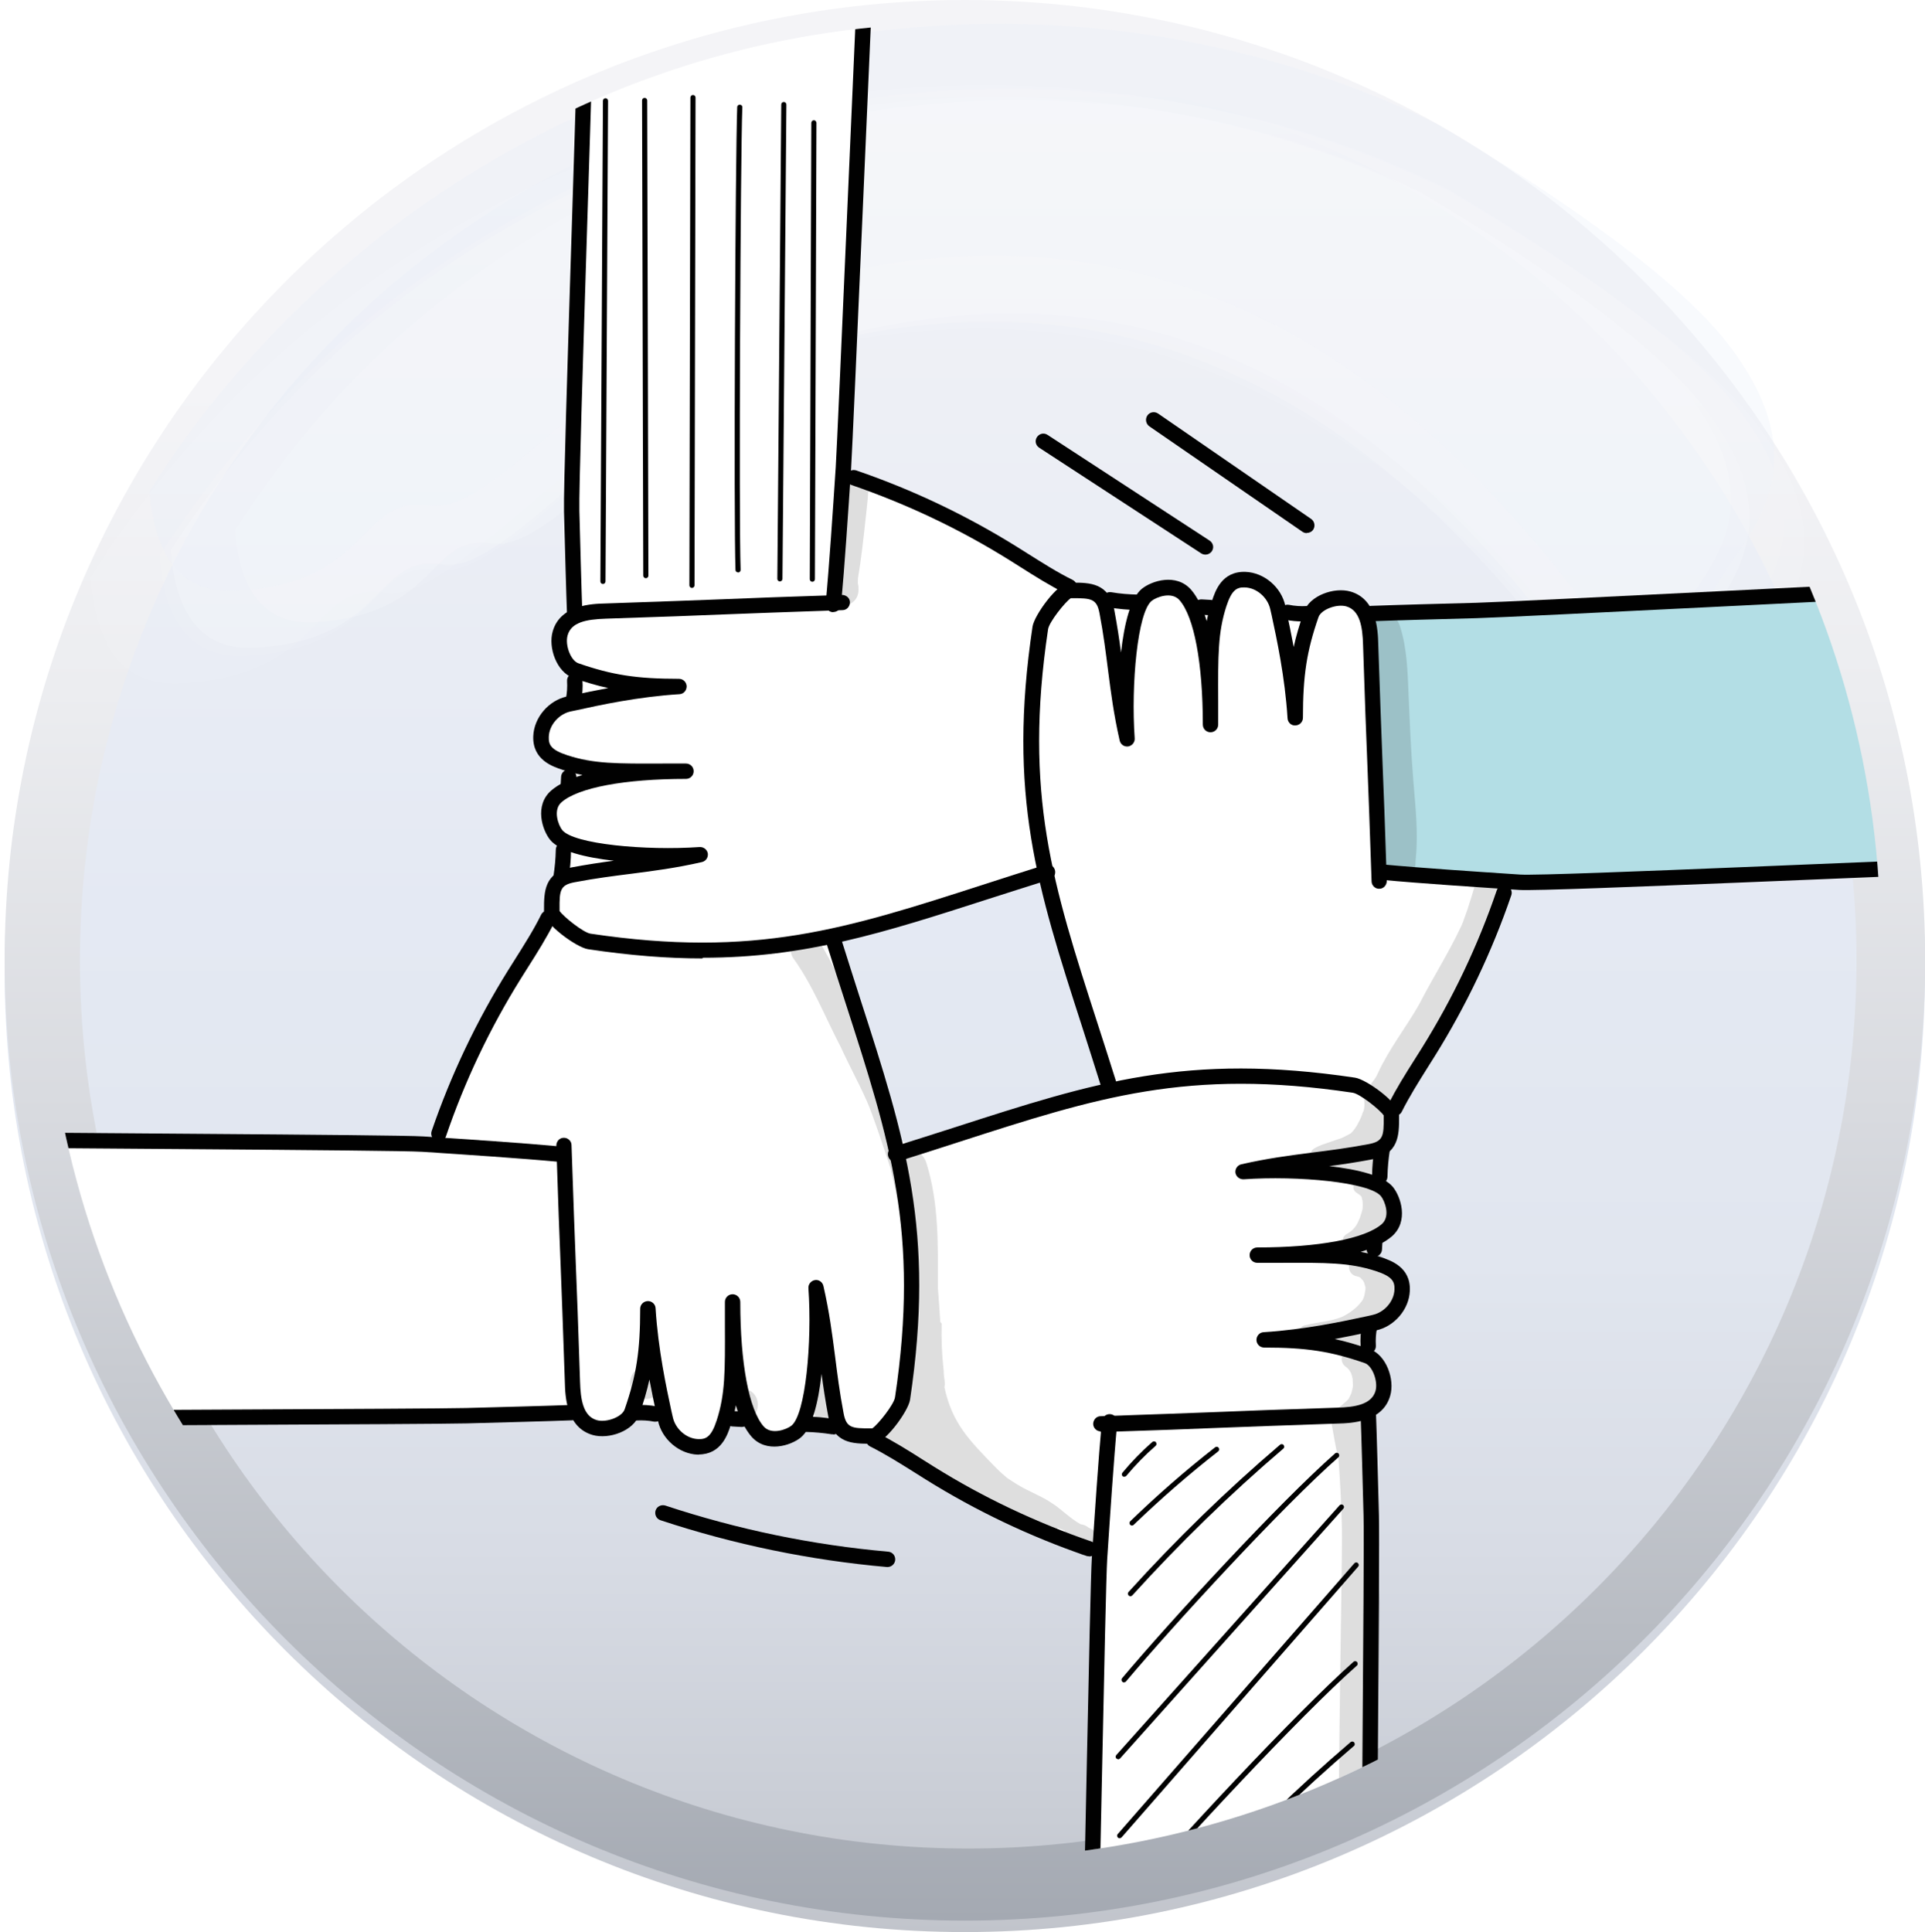 <?xml version="1.0" encoding="UTF-8"?>
<svg xmlns="http://www.w3.org/2000/svg" xmlns:xlink="http://www.w3.org/1999/xlink" viewBox="0 0 112.7 113.11">
  <defs>
    <style>
      .cls-1 {
        fill: none;
      }

      .cls-2 {
        fill: url(#radial-gradient-3);
      }

      .cls-2, .cls-3, .cls-4, .cls-5, .cls-6, .cls-7, .cls-8 {
        mix-blend-mode: multiply;
      }

      .cls-9 {
        mask: url(#mask-13);
      }

      .cls-10 {
        mask: url(#mask-12);
      }

      .cls-11 {
        mask: url(#mask-11);
      }

      .cls-12 {
        mask: url(#mask-10);
      }

      .cls-13 {
        fill: url(#linear-gradient);
      }

      .cls-14 {
        filter: url(#luminosity-noclip-9);
      }

      .cls-15 {
        filter: url(#luminosity-noclip-7);
      }

      .cls-16 {
        filter: url(#luminosity-noclip-3);
      }

      .cls-17 {
        filter: url(#luminosity-noclip-5);
      }

      .cls-18 {
        clip-path: url(#clippath);
      }

      .cls-19 {
        mask: url(#mask);
      }

      .cls-20 {
        filter: url(#luminosity-noclip);
      }

      .cls-21 {
        fill: #010101;
      }

      .cls-22 {
        fill: #687a97;
      }

      .cls-23 {
        fill: #e7edf9;
      }

      .cls-24, .cls-25 {
        fill: #fff;
      }

      .cls-26 {
        fill: #b3dee5;
      }

      .cls-27 {
        filter: url(#luminosity-noclip-13);
      }

      .cls-28 {
        filter: url(#luminosity-noclip-11);
      }

      .cls-3 {
        fill: url(#linear-gradient-7);
      }

      .cls-4 {
        fill: url(#linear-gradient-5);
      }

      .cls-5 {
        fill: url(#linear-gradient-9);
      }

      .cls-6 {
        fill: url(#linear-gradient-2);
      }

      .cls-29 {
        fill: url(#radial-gradient-4);
      }

      .cls-30 {
        fill: url(#radial-gradient-2);
      }

      .cls-31 {
        fill: url(#linear-gradient-4);
        mix-blend-mode: color-burn;
      }

      .cls-25 {
        opacity: .2;
      }

      .cls-32 {
        fill: url(#linear-gradient-8);
      }

      .cls-33 {
        fill: url(#linear-gradient-3);
      }

      .cls-34 {
        fill: url(#linear-gradient-6);
      }

      .cls-35 {
        opacity: .13;
      }

      .cls-7 {
        fill: url(#radial-gradient);
      }

      .cls-36 {
        opacity: .26;
      }

      .cls-37 {
        opacity: .9;
      }

      .cls-38 {
        opacity: .76;
      }

      .cls-39 {
        opacity: .72;
      }

      .cls-40 {
        fill: url(#linear-gradient-11);
      }

      .cls-41 {
        isolation: isolate;
      }

      .cls-8 {
        fill: url(#linear-gradient-10);
      }

      .cls-42 {
        mask: url(#mask-3);
      }

      .cls-43 {
        mask: url(#mask-2);
      }

      .cls-44 {
        mask: url(#mask-5);
      }

      .cls-45 {
        mask: url(#mask-4);
      }

      .cls-46 {
        mask: url(#mask-1);
      }

      .cls-47 {
        mask: url(#mask-7);
      }

      .cls-48 {
        mask: url(#mask-6);
      }

      .cls-49 {
        mask: url(#mask-8);
      }

      .cls-50 {
        mask: url(#mask-9);
      }

      .cls-51 {
        mix-blend-mode: soft-light;
        opacity: .3;
      }
    </style>
    <linearGradient id="linear-gradient" x1="56.49" y1="113.11" x2="56.49" y2=".67" gradientUnits="userSpaceOnUse">
      <stop offset="0" stop-color="#c1c4cb"/>
      <stop offset=".06" stop-color="#c9cdd5"/>
      <stop offset=".2" stop-color="#d8dce5"/>
      <stop offset=".35" stop-color="#e1e6ef"/>
      <stop offset=".53" stop-color="#e4e9f3"/>
      <stop offset="1" stop-color="#f4f4f7"/>
    </linearGradient>
    <filter id="luminosity-noclip" x="1.51" y="2.18" width="109.76" height="109.76" color-interpolation-filters="sRGB" filterUnits="userSpaceOnUse">
      <feFlood flood-color="#fff" result="bg"/>
      <feBlend in="SourceGraphic" in2="bg"/>
    </filter>
    <filter id="luminosity-noclip-2" x="1.51" y="-7511.54" width="109.76" height="32766" color-interpolation-filters="sRGB" filterUnits="userSpaceOnUse">
      <feFlood flood-color="#fff" result="bg"/>
      <feBlend in="SourceGraphic" in2="bg"/>
    </filter>
    <mask id="mask-1" x="1.51" y="-7511.54" width="109.76" height="32766" maskUnits="userSpaceOnUse"/>
    <radialGradient id="radial-gradient" cx="56.39" cy="57.05" fx="56.39" fy="57.05" r="54.88" gradientUnits="userSpaceOnUse">
      <stop offset=".97" stop-color="#000"/>
      <stop offset=".99" stop-color="#b3b3b3"/>
      <stop offset="1" stop-color="#000"/>
    </radialGradient>
    <mask id="mask" x="1.51" y="2.18" width="109.76" height="109.76" maskUnits="userSpaceOnUse">
      <g class="cls-20">
        <g class="cls-46">
          <path class="cls-7" d="m56.39,2.18C26.08,2.18,1.51,26.74,1.51,57.05s24.57,54.88,54.88,54.88,54.88-24.57,54.88-54.88S86.69,2.18,56.39,2.18Zm.2,108.18c-29.44,0-53.31-23.87-53.31-53.3S27.15,3.75,56.59,3.75s53.31,23.86,53.31,53.3-23.87,53.3-53.31,53.3Z"/>
        </g>
      </g>
    </mask>
    <radialGradient id="radial-gradient-2" cx="56.39" cy="57.05" fx="56.39" fy="57.05" r="54.88" gradientUnits="userSpaceOnUse">
      <stop offset=".97" stop-color="#969a9f"/>
      <stop offset=".99" stop-color="#878b90"/>
      <stop offset="1" stop-color="#969a9f"/>
    </radialGradient>
    <filter id="luminosity-noclip-3" x=".27" y=".27" width="112.44" height="112.44" color-interpolation-filters="sRGB" filterUnits="userSpaceOnUse">
      <feFlood flood-color="#fff" result="bg"/>
      <feBlend in="SourceGraphic" in2="bg"/>
    </filter>
    <filter id="luminosity-noclip-4" x=".27" y="-7511.54" width="112.44" height="32766" color-interpolation-filters="sRGB" filterUnits="userSpaceOnUse">
      <feFlood flood-color="#fff" result="bg"/>
      <feBlend in="SourceGraphic" in2="bg"/>
    </filter>
    <mask id="mask-3" x=".27" y="-7511.54" width="112.44" height="32766" maskUnits="userSpaceOnUse"/>
    <radialGradient id="radial-gradient-3" cx="56.49" cy="56.49" fx="56.49" fy="56.49" r="56.22" gradientUnits="userSpaceOnUse">
      <stop offset=".91" stop-color="#000"/>
      <stop offset="1" stop-color="#b3b3b3"/>
    </radialGradient>
    <mask id="mask-2" x=".27" y=".27" width="112.44" height="112.44" maskUnits="userSpaceOnUse">
      <g class="cls-16">
        <g class="cls-42">
          <path class="cls-2" d="m56.49.27C25.44.27.27,25.44.27,56.49s25.17,56.22,56.22,56.22,56.22-25.17,56.22-56.22S87.54.27,56.49.27ZM4.68,56.49C4.68,27.77,27.97,4.49,56.69,4.49s52,23.28,52,52-23.29,52-52,52S4.68,85.21,4.68,56.49Z"/>
        </g>
      </g>
    </mask>
    <radialGradient id="radial-gradient-4" cx="56.49" cy="56.49" fx="56.49" fy="56.49" r="56.22" gradientUnits="userSpaceOnUse">
      <stop offset=".91" stop-color="#a8abb0"/>
      <stop offset="1" stop-color="#a8abb0"/>
    </radialGradient>
    <filter id="luminosity-noclip-5" x="0" y=".67" width="112.44" height="112.44" color-interpolation-filters="sRGB" filterUnits="userSpaceOnUse">
      <feFlood flood-color="#fff" result="bg"/>
      <feBlend in="SourceGraphic" in2="bg"/>
    </filter>
    <filter id="luminosity-noclip-6" x="0" y="-7511.54" width="112.44" height="32766" color-interpolation-filters="sRGB" filterUnits="userSpaceOnUse">
      <feFlood flood-color="#fff" result="bg"/>
      <feBlend in="SourceGraphic" in2="bg"/>
    </filter>
    <mask id="mask-5" x="0" y="-7511.54" width="112.44" height="32766" maskUnits="userSpaceOnUse"/>
    <linearGradient id="linear-gradient-2" x1="56.22" y1="113.11" x2="56.22" y2=".67" gradientUnits="userSpaceOnUse">
      <stop offset="0" stop-color="#000"/>
      <stop offset=".03" stop-color="#000"/>
      <stop offset=".28" stop-color="#000"/>
      <stop offset=".28" stop-color="#000"/>
      <stop offset=".35" stop-color="#3b3b3b"/>
      <stop offset=".43" stop-color="#6f6f6f"/>
      <stop offset=".51" stop-color="#9b9b9b"/>
      <stop offset=".59" stop-color="#bfbfbf"/>
      <stop offset=".67" stop-color="#dbdbdb"/>
      <stop offset=".75" stop-color="#efefef"/>
      <stop offset=".83" stop-color="#fbfbfb"/>
      <stop offset=".91" stop-color="#fff"/>
    </linearGradient>
    <mask id="mask-4" x="0" y=".67" width="112.44" height="112.44" maskUnits="userSpaceOnUse">
      <g class="cls-17">
        <g class="cls-44">
          <path class="cls-6" d="m112.44,56.89c0,31.05-25.17,56.22-56.22,56.22S0,87.94,0,56.89,25.17.67,56.22.67s56.22,25.17,56.22,56.22Z"/>
        </g>
      </g>
    </mask>
    <linearGradient id="linear-gradient-3" x1="56.22" y1="113.11" x2="56.22" y2=".67" gradientUnits="userSpaceOnUse">
      <stop offset="0" stop-color="#c1c4cb"/>
      <stop offset=".03" stop-color="#c9cdd5"/>
      <stop offset=".1" stop-color="#d8dce5"/>
      <stop offset=".18" stop-color="#e1e6ef"/>
      <stop offset=".28" stop-color="#e4e9f3"/>
      <stop offset=".28" stop-color="#e4e9f3"/>
      <stop offset=".6" stop-color="#f0f1f6"/>
      <stop offset=".91" stop-color="#f4f4f7"/>
    </linearGradient>
    <linearGradient id="linear-gradient-4" x1="56.49" y1="112.44" x2="56.49" y2="0" gradientUnits="userSpaceOnUse">
      <stop offset="0" stop-color="#a4a9b2"/>
      <stop offset=".15" stop-color="#b8bcc3"/>
      <stop offset=".42" stop-color="#d8dadf"/>
      <stop offset=".64" stop-color="#ecedf0"/>
      <stop offset=".8" stop-color="#f4f4f7"/>
    </linearGradient>
    <filter id="luminosity-noclip-7" x="8.99" y="5.49" width="92.14" height="37.69" color-interpolation-filters="sRGB" filterUnits="userSpaceOnUse">
      <feFlood flood-color="#fff" result="bg"/>
      <feBlend in="SourceGraphic" in2="bg"/>
    </filter>
    <filter id="luminosity-noclip-8" x="8.99" y="-7511.54" width="92.14" height="32766" color-interpolation-filters="sRGB" filterUnits="userSpaceOnUse">
      <feFlood flood-color="#fff" result="bg"/>
      <feBlend in="SourceGraphic" in2="bg"/>
    </filter>
    <mask id="mask-7" x="8.99" y="-7511.54" width="92.14" height="32766" maskUnits="userSpaceOnUse"/>
    <linearGradient id="linear-gradient-5" x1="55.05" y1="43.17" x2="55.05" y2="5.49" gradientUnits="userSpaceOnUse">
      <stop offset=".31" stop-color="#000"/>
      <stop offset=".43" stop-color="#454545"/>
      <stop offset=".55" stop-color="#868686"/>
      <stop offset=".67" stop-color="#bababa"/>
      <stop offset=".76" stop-color="#dfdfdf"/>
      <stop offset=".84" stop-color="#f6f6f6"/>
      <stop offset=".89" stop-color="#fff"/>
    </linearGradient>
    <mask id="mask-6" x="8.99" y="5.49" width="92.14" height="37.69" maskUnits="userSpaceOnUse">
      <g class="cls-15">
        <g class="cls-47">
          <path class="cls-4" d="m97.51,38.97c1.05,3.13.42,7.1-5.71,1.04-17.11-24.02-34.43-22.77-45.2-20.26-10.77,2.5-17.74,13.36-21.75,12.74-4.01-.63-3.17,4.39-10.99,4.81-3.46.18-4.64-2.52-4.88-5.61C19.1,15.94,36.89,5.49,57.16,5.49c8.92,0,17.35,2.02,24.86,5.62,6.72,3.93,13.56,8.54,16.54,12.41,6.76,8.77-2.11,12.32-1.05,15.46Z"/>
        </g>
      </g>
    </mask>
    <linearGradient id="linear-gradient-6" x1="55.05" y1="43.17" x2="55.05" y2="5.49" gradientUnits="userSpaceOnUse">
      <stop offset=".31" stop-color="#fff"/>
      <stop offset=".89" stop-color="#fff"/>
    </linearGradient>
    <filter id="luminosity-noclip-9" x="4.17" y="4.77" width="100.06" height="40.93" color-interpolation-filters="sRGB" filterUnits="userSpaceOnUse">
      <feFlood flood-color="#fff" result="bg"/>
      <feBlend in="SourceGraphic" in2="bg"/>
    </filter>
    <filter id="luminosity-noclip-10" x="4.17" y="-7511.54" width="100.06" height="32766" color-interpolation-filters="sRGB" filterUnits="userSpaceOnUse">
      <feFlood flood-color="#fff" result="bg"/>
      <feBlend in="SourceGraphic" in2="bg"/>
    </filter>
    <mask id="mask-9" x="4.17" y="-7511.54" width="100.06" height="32766" maskUnits="userSpaceOnUse"/>
    <linearGradient id="linear-gradient-7" x1="54.2" y1="45.7" x2="54.2" y2="4.77" xlink:href="#linear-gradient-5"/>
    <mask id="mask-8" x="4.17" y="4.77" width="100.06" height="40.93" maskUnits="userSpaceOnUse">
      <g class="cls-14">
        <g class="cls-50">
          <path class="cls-3" d="m100.3,41.14c1.14,3.4.46,7.71-6.2,1.14-18.58-26.09-37.38-24.72-49.08-22-11.7,2.72-19.27,14.52-23.63,13.83-4.36-.68-3.44,4.76-11.93,5.22-3.75.2-5.04-2.74-5.29-6.09C15.15,16.12,34.47,4.77,56.48,4.77c9.68,0,18.84,2.2,27,6.11,7.3,4.27,14.72,9.27,17.96,13.47,7.34,9.53-2.29,13.38-1.14,16.78Z"/>
        </g>
      </g>
    </mask>
    <linearGradient id="linear-gradient-8" x1="54.2" y1="45.7" x2="54.2" y2="4.77" xlink:href="#linear-gradient-6"/>
    <filter id="luminosity-noclip-11" x="0" y=".13" width="112.44" height="112.44" color-interpolation-filters="sRGB" filterUnits="userSpaceOnUse">
      <feFlood flood-color="#fff" result="bg"/>
      <feBlend in="SourceGraphic" in2="bg"/>
    </filter>
    <filter id="luminosity-noclip-12" x="0" y="-7511.54" width="112.44" height="32766" color-interpolation-filters="sRGB" filterUnits="userSpaceOnUse">
      <feFlood flood-color="#fff" result="bg"/>
      <feBlend in="SourceGraphic" in2="bg"/>
    </filter>
    <mask id="mask-11" x="0" y="-7511.54" width="112.44" height="32766" maskUnits="userSpaceOnUse"/>
    <linearGradient id="linear-gradient-9" y1="112.57" y2=".13" xlink:href="#linear-gradient-2"/>
    <mask id="mask-10" x="0" y=".13" width="112.44" height="112.44" maskUnits="userSpaceOnUse">
      <g class="cls-28">
        <g class="cls-11">
          <path class="cls-5" d="m112.44,56.35c0,31.05-25.17,56.22-56.22,56.22S0,87.4,0,56.35,25.17.13,56.22.13s56.22,25.17,56.22,56.22Z"/>
        </g>
      </g>
    </mask>
    <filter id="luminosity-noclip-13" x="0" y=".13" width="112.44" height="112.44" color-interpolation-filters="sRGB" filterUnits="userSpaceOnUse">
      <feFlood flood-color="#fff" result="bg"/>
      <feBlend in="SourceGraphic" in2="bg"/>
    </filter>
    <filter id="luminosity-noclip-14" x="0" y="-7511.54" width="112.44" height="32766" color-interpolation-filters="sRGB" filterUnits="userSpaceOnUse">
      <feFlood flood-color="#fff" result="bg"/>
      <feBlend in="SourceGraphic" in2="bg"/>
    </filter>
    <mask id="mask-13" x="0" y="-7511.54" width="112.44" height="32766" maskUnits="userSpaceOnUse"/>
    <linearGradient id="linear-gradient-10" x1="56.22" y1="112.57" x2="56.22" y2=".13" gradientUnits="userSpaceOnUse">
      <stop offset=".21" stop-color="#000"/>
      <stop offset=".33" stop-color="#1d1d1d"/>
      <stop offset=".57" stop-color="#6a6a6a"/>
      <stop offset=".92" stop-color="#e3e3e3"/>
      <stop offset="1" stop-color="#fff"/>
    </linearGradient>
    <mask id="mask-12" x="0" y=".13" width="112.44" height="112.44" maskUnits="userSpaceOnUse">
      <g class="cls-27">
        <g class="cls-9">
          <path class="cls-8" d="m112.44,56.35c0,31.05-25.17,56.22-56.22,56.22S0,87.4,0,56.35,25.17.13,56.22.13s56.22,25.17,56.22,56.22Z"/>
        </g>
      </g>
    </mask>
    <linearGradient id="linear-gradient-11" x1="56.22" y1="112.57" x2="56.22" y2=".13" gradientUnits="userSpaceOnUse">
      <stop offset=".21" stop-color="#fff"/>
      <stop offset="1" stop-color="#fff"/>
    </linearGradient>
    <clipPath id="clippath">
      <circle class="cls-1" cx="56.36" cy="55.08" r="53.74"/>
    </clipPath>
  </defs>
  <g class="cls-41">
    <g id="Capa_2" data-name="Capa 2">
      <g id="Capa_1-2" data-name="Capa 1">
        <g>
          <g>
            <g>
              <path class="cls-22" d="m56.35.41C25.97.41,1.34,25.03,1.34,55.42s24.63,55.01,55.01,55.01,55.01-24.63,55.01-55.01S86.74.41,56.35.41ZM5.66,55.42C5.66,27.31,28.45,4.53,56.55,4.53s50.89,22.78,50.89,50.89-22.79,50.88-50.89,50.88S5.66,83.52,5.66,55.42Z"/>
              <path class="cls-13" d="m112.7,56.89c0,31.05-25.17,56.22-56.22,56.22S.27,87.94.27,56.89,25.43.67,56.48.67s56.22,25.17,56.22,56.22Z"/>
              <g class="cls-39">
                <g class="cls-19">
                  <path class="cls-30" d="m56.39,2.18C26.08,2.18,1.51,26.74,1.51,57.05s24.57,54.88,54.88,54.88,54.88-24.57,54.88-54.88S86.69,2.18,56.39,2.18Zm.2,108.18c-29.44,0-53.31-23.87-53.31-53.3S27.15,3.75,56.59,3.75s53.31,23.86,53.31,53.3-23.87,53.3-53.31,53.3Z"/>
                </g>
              </g>
              <g class="cls-43">
                <path class="cls-29" d="m56.49.27C25.44.27.27,25.44.27,56.49s25.17,56.22,56.22,56.22,56.22-25.17,56.22-56.22S87.54.27,56.49.27ZM4.68,56.49C4.68,27.77,27.97,4.49,56.69,4.49s52,23.28,52,52-23.29,52-52,52S4.68,85.21,4.68,56.49Z"/>
              </g>
              <g class="cls-37">
                <g class="cls-45">
                  <path class="cls-33" d="m112.44,56.89c0,31.05-25.17,56.22-56.22,56.22S0,87.94,0,56.89,25.17.67,56.22.67s56.22,25.17,56.22,56.22Z"/>
                </g>
              </g>
              <path class="cls-31" d="m56.49,0C25.44,0,.27,25.17.27,56.22s25.17,56.22,56.22,56.22,56.22-25.17,56.22-56.22S87.53,0,56.49,0ZM4.68,56.22C4.68,27.5,27.97,4.22,56.69,4.22s52,23.28,52,52-23.28,52-52,52S4.68,84.94,4.68,56.22Z"/>
            </g>
            <g class="cls-38">
              <path class="cls-25" d="m97.89,38.04c1.01,3.01.4,6.83-5.42,1-16.26-23.09-32.73-21.88-42.97-19.47-10.24,2.41-16.86,12.85-20.68,12.24-3.82-.6-3.01,4.22-10.44,4.62-3.29.18-4.41-2.42-4.63-5.39C23.37,15.9,40.28,5.85,59.55,5.85c8.47,0,16.49,1.94,23.63,5.41,6.4,3.79,12.89,8.21,15.73,11.93,6.43,8.43-2.01,11.85-1.01,14.86Z"/>
              <path class="cls-25" d="m98.77,39.62c1.06,3.18.43,7.2-5.72,1.06-17.16-24.36-34.53-23.09-45.33-20.55-10.81,2.54-17.79,13.56-21.82,12.92-4.02-.64-3.18,4.45-11.01,4.87-3.47.19-4.65-2.56-4.89-5.69C20.15,16.26,37.99,5.66,58.32,5.66c8.94,0,17.4,2.05,24.93,5.7,6.74,3.99,13.6,8.66,16.59,12.58,6.78,8.89-2.12,12.5-1.06,15.67Z"/>
              <g class="cls-48">
                <path class="cls-34" d="m97.51,38.97c1.05,3.13.42,7.1-5.71,1.04-17.11-24.02-34.43-22.77-45.2-20.26-10.77,2.5-17.74,13.36-21.75,12.74-4.01-.63-3.17,4.39-10.99,4.81-3.46.18-4.64-2.52-4.88-5.61C19.1,15.94,36.89,5.49,57.16,5.49c8.92,0,17.35,2.02,24.86,5.62,6.72,3.93,13.56,8.54,16.54,12.41,6.76,8.77-2.11,12.32-1.05,15.46Z"/>
              </g>
            </g>
            <g class="cls-51">
              <path class="cls-23" d="m100.14,36.35c1.09,3.27.43,7.41-5.89,1.09-17.66-25.07-35.54-23.76-46.66-21.15-11.12,2.62-18.31,13.95-22.46,13.3-4.14-.65-3.27,4.58-11.34,5.01-3.57.19-4.79-2.63-5.03-5.85C19.2,12.3,37.57,1.39,58.49,1.39c9.2,0,17.91,2.11,25.66,5.87,6.94,4.11,13.99,8.91,17.07,12.95,6.98,9.16-2.18,12.86-1.09,16.13Z"/>
              <path class="cls-25" d="m100.72,40.13c1.09,3.27.44,7.41-5.89,1.09-17.66-25.08-35.54-23.77-46.66-21.15-11.12,2.62-18.32,13.95-22.46,13.3-4.14-.65-3.27,4.58-11.34,5.02-3.57.19-4.79-2.63-5.03-5.85C19.78,16.08,38.15,5.17,59.07,5.17c9.2,0,17.91,2.11,25.66,5.87,6.94,4.11,14,8.92,17.08,12.95,6.98,9.16-2.18,12.86-1.09,16.14Z"/>
              <path class="cls-25" d="m101.68,41.84c1.15,3.45.46,7.82-6.21,1.15-18.63-26.45-37.49-25.07-49.23-22.31-11.73,2.76-19.32,14.73-23.69,14.03-4.37-.69-3.45,4.83-11.96,5.29-3.76.2-5.05-2.78-5.31-6.17C16.29,16.47,35.67,4.96,57.74,4.96c9.71,0,18.89,2.23,27.07,6.19,7.33,4.34,14.77,9.41,18.02,13.67,7.36,9.66-2.3,13.57-1.15,17.02Z"/>
              <g class="cls-49">
                <path class="cls-32" d="m100.3,41.14c1.14,3.4.46,7.71-6.2,1.14-18.58-26.09-37.38-24.72-49.08-22-11.7,2.72-19.27,14.52-23.63,13.83-4.36-.68-3.44,4.76-11.93,5.22-3.75.2-5.04-2.74-5.29-6.09C15.15,16.12,34.47,4.77,56.48,4.77c9.68,0,18.84,2.2,27,6.11,7.3,4.27,14.72,9.27,17.96,13.47,7.34,9.53-2.29,13.38-1.14,16.78Z"/>
              </g>
            </g>
            <g class="cls-36">
              <g class="cls-12">
                <g class="cls-10">
                  <path class="cls-40" d="m112.44,56.35c0,31.05-25.17,56.22-56.22,56.22S0,87.4,0,56.35,25.17.13,56.22.13s56.22,25.17,56.22,56.22Z"/>
                </g>
              </g>
            </g>
          </g>
          <g class="cls-18">
            <g>
              <path class="cls-24" d="m80.54,73.66c-.31-.38-.06-.95.27-1.31.33-.36.76-.68.87-1.15.17-.75-.53-1.38-1.15-1.82.09-.82.19-1.67.65-2.36.15-.23.35-.44.43-.71.14-.47-.09-.96-.11-1.58,3.37-3.51,5-8.3,6.51-12.83-1.26-.06-2.5-.57-3.76-.46-.32.03-.63.1-.95.1-.77,0-1.52-.36-2.35-.36-.61-4.93-.17-9.96-1-14.86-.05-.31-.12-.64-.33-.87-.16-.18-.39-.29-.62-.35-.88-.22-1.88.28-2.22,1.12-.63-.1-1.27-.16-1.91-.2-.13-.92-.85-1.77-1.77-1.87-.92-.1-1.88.74-1.71,1.6-.59-.07-1.18-.13-1.77-.2.05-.31-.11-.63-.35-.83-.24-.2-.56-.29-.88-.31-.64-.04-1.36.27-1.57.88-.65-.1-1.32-.13-1.98-.1-.54-.62-1.48-.87-2.4-.8-3.97-2.78-8.36-4.96-13-6.36-.11-1.53,1.03-29.33,1.26-30.85-3.56-.49-7.14-.97-10.73-.99-1.9,0-3.91.15-5.55,1.47-.31,4-1.32,34.29-.9,38.39-.56.38-.98,1.02-.97,1.7,0,.68.48,1.36,1.15,1.49-.1.6-.13,1.21-.08,1.82-.82.06-1.47.74-1.8,1.49-.25.55-.34,1.27.09,1.68.4.38,1.03.31,1.51.52-.04.48-.09.96-.13,1.45-.62.23-1.08.85-1.12,1.51s.33,1.33.92,1.64c-.12.67-.18,1.36-.18,2.04-.59.62-.84,1.56-.71,2.56-2.88,3.85-5.08,8.2-6.48,12.8-1.47.09-24.09.17-25.6.36-.63,1.1-.84,2.38-.96,3.64-.39,4.03-.03,8.13,1.15,12.2,4.08-.1,29.31-.2,33.39-.3.32.6.99,1,1.68.99.68,0,1.35-.43,1.65-1.04.51.21,1.08.27,1.63.18.09.98.96,1.82,1.93,1.9.98.07,1.96-.63,2.19-1.57.36,0,.72-.02,1.08-.03.23.7.91,1.23,1.64,1.29.73.06,1.49-.34,1.84-.99.84.07,1.67.28,2.44.64.42.19.98.4,1.23-.01,4.25,2.67,8.56,5.37,13.29,6.92-.05,1.46-.48,22.78-.8,24.3,1.74.51,3.58.54,5.39.56.98.01,1.96.02,2.93.03,2.82.03,5.71.05,8.4-1.16,0,0-.28-32.03-.14-32.24.49-.53,1.02-1.2.81-1.89-.21-.68-1.08-1.06-1.14-1.77-.05-.55.43-1,.91-1.28.48-.28,1.03-.51,1.3-.99.3-.51.19-1.18-.12-1.67-.32-.5-.81-.85-1.3-1.17Zm-16.62-9.77c-.8.21-1.61.41-2.42.62-.78.21-1.55.49-2.32.74-1.59.52-3.18,1.03-4.79,1.49-.25.07-.47.03-.64-.08-.42.35-1.18.31-1.37-.37-.98-3.6-2.07-7.18-3.51-10.62-.14-.34.09-.78.38-.95.16-.09.33-.12.49-.1.05-.05.12-.09.21-.11,1.69-.5,3.36-1.05,5.05-1.53.85-.24,1.7-.49,2.55-.73.31-.09.63-.18.96-.26.32-.15.64-.3.96-.44.1-.08.23-.14.39-.17.32-.07.61.06.79.27.07,0,.15,0,.22.01.12.03.25.13.31.24.03.04.05.1.06.17,0,0,0,0,.01.01.2,0,.38.12.43.38.65,3.32,1.63,6.59,2.8,9.76.08.21,0,.37-.12.47.24.42.11,1.06-.46,1.21Z"/>
              <path class="cls-21" d="m66.28,89.32s-.08-.02-.11-.05c-.06-.06-.06-.15,0-.21,1.57-1.52,3.24-2.98,4.97-4.33.07-.05.16-.04.21.03.05.07.04.16-.03.21-1.72,1.34-3.38,2.79-4.95,4.3-.03.03-.07.04-.1.04Z"/>
              <path class="cls-21" d="m66.18,93.45s-.07-.01-.1-.04c-.06-.06-.07-.15-.01-.21,2.76-3.05,5.74-5.95,8.87-8.62.06-.05.16-.05.21.02.05.06.05.16-.02.21-3.12,2.66-6.09,5.56-8.84,8.59-.03.03-.07.05-.11.05Z"/>
              <path class="cls-21" d="m70.31,110.86s-.07-.01-.1-.04c-.06-.06-.07-.15-.01-.21,2.76-3.05,5.74-5.95,8.87-8.62.06-.05.16-.05.21.02.05.06.05.16-.02.21-3.12,2.66-6.09,5.56-8.84,8.59-.03.03-.07.05-.11.05Z"/>
              <path class="cls-21" d="m65.81,98.5s-.07-.01-.1-.04c-.06-.05-.07-.15-.02-.21,2.82-3.35,9.18-10.26,12.47-13.16.06-.06.16-.05.21.01.05.06.05.16-.01.21-3.27,2.88-9.63,9.79-12.44,13.13-.03.04-.07.05-.11.05Z"/>
              <path class="cls-21" d="m65.91,111.68s-.07-.01-.1-.04c-.06-.05-.07-.15-.02-.21,2.82-3.35,10.17-11.25,13.45-14.14.06-.06.16-.05.21.01.05.06.05.16-.01.21-3.27,2.88-10.61,10.77-13.42,14.11-.03.04-.07.05-.11.05Z"/>
              <path class="cls-21" d="m65.46,102.99s-.07-.01-.1-.04c-.06-.06-.06-.15,0-.21l13.07-14.62c.06-.06.15-.06.21,0,.06.06.06.15,0,.21l-13.07,14.62s-.07.05-.11.05Z"/>
              <path class="cls-21" d="m65.55,107.62s-.07-.01-.1-.04c-.06-.06-.07-.15-.01-.21l13.85-15.85c.05-.06.15-.07.21-.01.06.06.07.15.01.21l-13.85,15.85s-.07.05-.11.05Z"/>
              <path class="cls-21" d="m65.83,86.46s-.07-.01-.1-.03c-.06-.05-.07-.15-.02-.21.53-.64,1.12-1.25,1.75-1.8.06-.05.16-.05.21.01.05.06.05.16-.01.21-.62.54-1.19,1.13-1.72,1.76-.03.04-.07.05-.12.05Z"/>
              <path class="cls-21" d="m35.3,34.19h0c-.08,0-.15-.07-.15-.15l.15-28.14c0-.08.07-.15.15-.15h0c.08,0,.15.07.15.15l-.15,28.14c0,.08-.07.15-.15.15Z"/>
              <path class="cls-21" d="m37.81,33.85c-.08,0-.15-.07-.15-.15l-.07-27.82c0-.08.06-.15.15-.15h0c.08,0,.15.07.15.15l.07,27.82c0,.08-.06.15-.15.15h0Z"/>
              <path class="cls-21" d="m40.51,34.42c-.08,0-.15-.07-.15-.15l.06-28.56c0-.08.07-.15.15-.15h0c.08,0,.15.07.15.15l-.06,28.56c0,.08-.07.15-.15.15h0Z"/>
              <path class="cls-21" d="m43.21,33.51c-.08,0-.15-.06-.15-.14-.11-2.92-.01-24.18.1-27.1,0-.08.07-.15.16-.14.08,0,.15.07.14.16-.11,2.91-.21,24.16-.1,27.07,0,.08-.06.15-.14.16h0Z"/>
              <path class="cls-21" d="m45.66,34.04h0c-.08,0-.15-.07-.15-.15l.23-27.77c0-.08.06-.15.15-.15.08,0,.15.07.15.15l-.23,27.77c0,.08-.07.15-.15.15Z"/>
              <path class="cls-21" d="m47.56,34.06c-.08,0-.15-.07-.15-.15l.09-26.72c0-.08.07-.15.15-.15h0c.08,0,.15.07.15.15l-.09,26.72c0,.08-.07.15-.15.15h0Z"/>
              <path class="cls-26" d="m114.33,34.46c-4.14.43-30.24,1.75-34.4,1.6.49,5.06.85,10.14,1.07,15.22,3.92.25,29.76-.69,33.68-.44.3-5.34.25-10.71-.35-16.38Z"/>
              <g class="cls-35">
                <path class="cls-21" d="m82.89,50.23c.15-1.52-.03-3.05-.15-4.57-.13-1.63-.2-3.26-.27-4.89-.06-1.37-.08-2.79-.51-4.11-.41-1.36-2.43-.81-2.09.58.88,2.68.61,6.84.79,11.05.04.45.07.9.15,1.35.02.23.04.45.1.66.03.4-.04.2.1.54.37.98,1.88.67,1.87-.38-.06.43,0,.04.01-.25Z"/>
              </g>
              <g class="cls-35">
                <path class="cls-21" d="m88.16,51.83c-.1-.97-1.53-1.07-1.78-.12-.24.9-.72,2.33-.86,2.57-.73,1.55-1.66,3-2.44,4.53-.77,1.35-1.75,2.58-2.4,4-.23.5-.34.46-.46.76-.17-.1-.35-.18-.55-.23-.11-.02-.21-.01-.3.01.4.47.62,1.11.46,1.69-.04.06-.07.14-.09.23-.05.12-.21.53-.46.86-.03.04-.08.1-.1.12-.04.03-.07.07-.09.1,0,0,0,0-.01,0-.09.06-.41.21-.52.27-.88.32-1.68.5-1.8.81-.18.29-.01.65.26.77.08.41.4.78.91.78.31,0,.62,0,.93,0-.01.07,0,.15,0,.22,0,0,.01,0,.02,0,.13.05.25.12.36.2-.03.16.02.34.2.44.1.06.19.14.27.21.02.07.03.15.06.25.04.47,0,.52-.16,1.01-.14.31-.17.45-.48.74-.04.03-.08.06-.12.09-.1.08-.24.12-.31.23-.19.21-.06.58.21.65.09.02.18,0,.27-.02.05.07.12.13.2.17-.06.13-.05.29,0,.42,0,0,0,.01,0,.02-.02,0-.04,0-.06.01-.5.18-.45.97.07,1.09.07.02.14.03.21.06,0,0,0,0,0,0,.06.04.15.15.19.19.03.04.05.09.07.12.03.09.06.2.08.28,0,.04,0,.08,0,.12,0,.02,0,.03-.01.06-.04.24-.04.32-.15.56-.2.3-.6.7-1.2.99-.34.14-.7.22-1.06.28-.03,0,.07-.01.09-.01-.38.05-.76.12-1.13.21-.19.02-.4.14-.41.35,0,.56.46.42.78.39.27-.03.54-.03.8-.07,0,.25.13.49.39.64.2.09.43.2.65.29-.2.25-.22.66.15.88,0,0,.01.01.02.02,0,0,.01.01.04.04.04.03.07.07.1.11.04.06.07.12.1.17.04.11.07.23.09.34.02.53.05.32-.07.82-.12.25-.11.24-.17.35-.05.06-.11.12-.17.17-.28.23-.16.17-.43.34-.25.09-.36.38-.24.57-.12.14-.18.33-.12.54.1.55.19,1.1.31,1.64,0,.09.03.16.06.23.09,1.14.18,2.91.2,4.03.06,1.78-.45,23.48-.01,25.21.17.7,1.13.95,1.62.43.35-.36.62-20.78.6-21.25-.15-2.71-.05-5.44-.43-8.14-.03-.3-.07-.6-.11-.89.12-.43.03-.38.11-.76-.03-.35.08-.73-.05-1.05-.01-.03-.02-.05-.04-.08.17-.17.29-.41.43-.61.51-.93.43-2.21-.33-2.98-.08-.07-.17-.16-.26-.22.27-.3.29-.83-.03-1.12-.16-.14-.36-.24-.58-.24,0,0,0,0-.01,0-.06-.01-.12-.03-.16-.04.12-.07.24-.14.36-.21.07.17.21.31.4.35.38.09.72-.18,1.04-.34.98-.65,1.35-2.11.66-3.1-.34-.51-.88-.95-1.49-1.07-.02-.09-.05-.17-.11-.24.08-.03.16-.07.23-.1,1.07-.54,1.53-1.99.94-3.05-.16-.34-.41-.63-.72-.86.49-.22.77-.86.41-1.42-.16-.27-.42-.42-.72-.48.06-.03.11-.07.17-.1.48-.39.43-.3.68-.95.14-.48.09-1.03-.11-1.5.05-.02.1-.04.15-.07.18-.11.29-.28.37-.47.12.03.24.04.36,0,.13-.04.25-.11.34-.22.03-.04.25-.32.31-.42.4-.63.79-1.26,1.17-1.9.62-1.04,1.27-2.06,1.82-3.14.14-.33.43-.66.33-1.04-.04-.15-.12-.26-.23-.34.75-1.19,1.54-2.36,2.02-3.69.15-.49.51-.97.45-1.49Z"/>
              </g>
              <g class="cls-35">
                <path class="cls-21" d="m61.47,89.84c.22-.01.39-.19.44-.4.15.06.3.11.44.17-.15.23-.19.51-.12.78.07.03.13.06.2.09.26.12.51.27.74.43.07.05.14.1.21.15.51-.13.73-.61.67-1.05.02-.03.03-.06.04-.09.07-.28-.14-.4-.35-.48-.13-.11-.29-.18-.49-.21-.6-.34-1.22-.96-1.62-1.2-.65-.45-1.4-.71-2.07-1.12-.21-.13-.4-.26-.59-.38-.16-.14-.36-.3-.6-.54-1.68-1.72-2.62-2.67-3.08-4.78.07-.27-.04-.59-.04-.87,0-.06,0-.11-.01-.17-.1-.89-.13-1.78-.11-2.68-.02-.04-.05-.07-.08-.1-.04-.66-.09-1.32-.14-1.98,0-2.46.07-4.94-.67-7.31-.22-.74-.93-.9-1.46-.67-.14-.55-.29-1.11-.45-1.66-.69-2.19-1.22-3.13-1.95-4.99-.55-1.59-1.06-3.19-1.85-4.68-.29-.47-.53-1.15-1.1-1.33-.73-.23-1.41.65-1,1.31,1.16,1.6,1.88,3.47,2.79,5.21.49,1.08,1.07,2.13,1.55,3.22.32.72.98,2.7,1.4,4,0,.05,0,.1.02.15.74,2.9.86,5.39.71,9.41-.03,1.53-.44,3.61-.76,4.81,0,0-.02,0-.03,0-.63-.02-.98.82-.52,1.25.87.69,1.73,1.41,2.61,2.09.89.63,1.83,1.16,2.77,1.71.98.54,2,1,3.03,1.44.4.17.82.32,1.23.47.07.03.15.03.23.02Z"/>
              </g>
              <g class="cls-35">
                <path class="cls-21" d="m49.07,82.37c-.04-.19-.16-.38-.33-.49-.04-.03-.08-.06-.12-.08.05-.33-.02-.68,0-1.01,0-.24.04-.52-.16-.7-.32-.34-.94-.08-.93.38.03.42-.04.86,0,1.27-.14.18-.16.46.06.73.02.02.03.04.05.06,0,0,0,0,0,0,0,.01,0,.02,0,.04.06,1.09,1.66.85,1.41-.21Z"/>
              </g>
              <g class="cls-35">
                <path class="cls-21" d="m43.44,81.3c-1.24.03-1.24,1.85,0,1.88,1.24-.03,1.24-1.85,0-1.88Z"/>
              </g>
              <g class="cls-35">
                <path class="cls-21" d="m37.82,80.02c-1.24.03-1.24,1.85,0,1.88,1.24-.03,1.24-1.85,0-1.88Z"/>
              </g>
              <g class="cls-35">
                <path class="cls-21" d="m50.81,28.18c-.28-.76-1.47-.52-1.46.29-.14,1.87-.32,3.71-.53,5.06-.04.34-.23.63-.23.98-.04,1.28,1.75,1.2,1.67-.08,0-.31-.06-.1-.03-.58.2-1.19.33-2.39.46-3.59.05-.48.11-.96.14-1.45.01-.21.07-.44-.04-.63Z"/>
              </g>
              <g>
                <path class="cls-21" d="m64.93,64.04c-.19,0-.37-.12-.43-.32-.39-1.26-.78-2.45-1.14-3.59-2.64-8.18-4.38-13.59-2.91-23.44.1-.68,1.49-2.58,2.14-2.58h.18c1.01,0,2.17,0,2.47,1.62.17.91.29,1.71.39,2.47.19-1.69.56-3.19,1.22-3.73.58-.47,2.01-.93,2.88.05.39.45.69,1.09.92,1.84.07-.39.17-.77.3-1.16.19-.58.57-1.77,1.97-1.72,1.09.04,2.1.9,2.33,1.99l.07.35c.12.55.27,1.25.42,2.06.14-.66.34-1.31.59-2.05.34-.97,1.78-1.47,2.73-1.2,1.55.44,1.61,2.29,1.63,3.08.12,3.45.18,5.19.25,6.93.07,1.74.14,3.48.25,6.93,0,.25-.19.46-.43.46-.24.02-.46-.19-.46-.43-.12-3.45-.18-5.19-.25-6.93-.07-1.74-.14-3.48-.25-6.93-.03-1.03-.18-2.01-.98-2.24-.57-.16-1.48.19-1.63.63-.69,1.99-.91,3.42-.91,5.89,0,.24-.19.44-.44.45-.24.02-.45-.18-.46-.42-.15-2.42-.64-4.68-.93-6.03l-.08-.35c-.15-.69-.8-1.26-1.49-1.28-.47-.02-.77.15-1.08,1.1-.5,1.54-.49,2.89-.48,5.57,0,.42,0,.87,0,1.36,0,.25-.2.45-.45.45s-.45-.2-.45-.45c0-3.59-.51-6.32-1.37-7.29-.46-.52-1.36-.17-1.63.05-.82.67-1.21,4.87-.99,8.04.02.23-.15.44-.38.48-.24.03-.45-.12-.5-.35-.35-1.54-.51-2.79-.68-4.11-.13-1.02-.26-2.08-.5-3.34-.16-.85-.49-.88-1.58-.88h-.1c-.34.23-1.27,1.4-1.33,1.82-1.44,9.64.28,14.97,2.88,23.03.37,1.14.75,2.33,1.15,3.6.07.24-.06.49-.3.56-.04.01-.09.02-.13.02Zm-2.34-29.02h0,0Z"/>
                <path class="cls-21" d="m63.82,115.2s-.03,0-.04,0c-.25-.02-.43-.24-.41-.49.06-.62.44-21.88.55-23.48.17-2.57.38-5.77.59-8.03.02-.25.25-.43.49-.41.25.02.43.24.41.49-.21,2.25-.42,5.44-.59,8.01-.11,1.68-.49,22.87-.55,23.5-.02.23-.22.41-.45.41Z"/>
                <path class="cls-21" d="m81.66,65.34c-.07,0-.14-.02-.2-.05-.22-.11-.31-.38-.2-.6.46-.92,1.03-1.83,1.59-2.71.13-.21.26-.41.39-.62,1.81-2.9,3.29-6.01,4.39-9.24.08-.23.33-.36.57-.28.23.08.36.34.28.57-1.13,3.3-2.64,6.47-4.48,9.42-.13.21-.26.41-.39.62-.54.86-1.1,1.75-1.54,2.63-.08.16-.24.25-.4.25Z"/>
                <path class="cls-21" d="m80.16,115.2c-.24,0-.44-.19-.45-.43-.06-1.61.18-23.79.12-26.03-.06-2.24-.12-4.55-.18-6.16,0-.25.19-.46.43-.47.26,0,.46.19.47.43.06,1.61.12,3.93.18,6.16.06,2.24-.17,24.42-.12,26.03,0,.25-.19.46-.43.47,0,0-.01,0-.02,0Z"/>
                <path class="cls-21" d="m80.11,79.24c-.24,0-.43-.18-.45-.42-.03-.42,0-.85.08-1.26.05-.24.28-.4.53-.35.24.05.4.28.35.53-.07.34-.09.68-.07,1.03.02.25-.17.46-.42.48,0,0-.02,0-.03,0Z"/>
                <path class="cls-21" d="m80.46,73.58s-.01,0-.02,0c-.25-.01-.44-.22-.43-.47l.03-.53c.01-.25.21-.44.47-.43.25.01.44.22.43.47l-.03.53c-.01.24-.21.43-.45.43Z"/>
                <path class="cls-21" d="m80.77,69.33h0c-.25,0-.45-.21-.44-.46,0-.57.06-1.14.15-1.7.04-.24.27-.41.52-.37.24.04.41.27.37.52-.08.52-.13,1.04-.14,1.56,0,.25-.2.44-.45.44Z"/>
              </g>
              <g>
                <path class="cls-21" d="m41.13,56.11c-2.03,0-4.23-.17-6.7-.54-.68-.1-2.58-1.49-2.58-2.14v-.18c0-1.02,0-2.17,1.62-2.47.91-.17,1.71-.29,2.47-.39-1.69-.19-3.19-.56-3.73-1.22-.47-.58-.93-2.01.05-2.88.45-.39,1.09-.69,1.84-.92-.39-.07-.77-.17-1.16-.3-.58-.19-1.77-.58-1.72-1.97.04-1.09.9-2.1,1.99-2.33l.34-.07c.55-.12,1.26-.27,2.06-.42-.66-.14-1.32-.34-2.05-.59-.97-.34-1.48-1.78-1.2-2.73.44-1.55,2.29-1.61,3.08-1.63,3.45-.12,5.2-.18,6.94-.25,1.74-.07,3.48-.14,6.92-.25.25,0,.46.19.46.43,0,.25-.19.46-.43.46-3.44.12-5.18.18-6.92.25-1.75.07-3.49.14-6.94.25-1.19.04-2.03.22-2.24.98-.16.57.19,1.48.63,1.63,1.99.69,3.42.91,5.89.91.24,0,.44.19.45.44,0,.24-.18.45-.42.46-2.42.15-4.68.64-6.03.94l-.34.07c-.69.15-1.26.8-1.28,1.49-.02.48.15.77,1.1,1.08,1.54.5,2.89.49,5.57.48.42,0,.87,0,1.36,0,.25,0,.45.2.45.45s-.2.45-.45.45c-3.59,0-6.31.51-7.29,1.37-.52.46-.17,1.36.05,1.63.67.82,4.87,1.21,8.04.99.24-.01.44.15.48.38.03.23-.12.45-.35.5-1.54.35-2.79.51-4.11.68-1.02.13-2.08.26-3.34.5-.85.16-.89.48-.88,1.58v.1c.23.34,1.4,1.27,1.81,1.33,9.65,1.44,14.97-.28,23.03-2.88,1.14-.37,2.33-.75,3.6-1.15.24-.08.49.06.56.3.07.24-.06.49-.3.56-1.26.39-2.45.78-3.59,1.14-6.12,1.97-10.69,3.44-16.73,3.44Zm-8.38-2.67h0s0,0,0,0Z"/>
                <path class="cls-21" d="m114.54,51.18s-.03,0-.04,0c-.62-.06-23.94,1.03-25.55.92-2.57-.17-5.77-.38-8.03-.59-.25-.02-.43-.24-.41-.49.02-.25.25-.43.49-.41,2.25.21,5.44.42,8,.59,1.68.11,24.94-.98,25.57-.92.25.02.43.24.41.49-.02.23-.22.41-.45.41Z"/>
                <path class="cls-21" d="m62.61,34.81c-.07,0-.14-.02-.2-.05-.92-.46-1.83-1.03-2.71-1.59-.21-.13-.41-.26-.62-.39-2.9-1.81-6.01-3.28-9.24-4.39-.23-.08-.36-.34-.28-.57.08-.23.33-.36.57-.28,3.3,1.13,6.47,2.64,9.42,4.48.21.13.41.26.62.39.86.54,1.75,1.11,2.63,1.54.22.11.31.38.2.6-.08.16-.24.25-.4.25Z"/>
                <path class="cls-21" d="m80.29,36.37c-.24,0-.44-.19-.45-.43,0-.25.19-.46.43-.47,1.61-.06,3.91-.12,6.15-.18,2.24-.06,26.5-1.3,28.11-1.36.26-.01.46.19.47.43,0,.25-.19.46-.43.47-1.61.06-25.87,1.3-28.12,1.36-2.23.06-4.54.12-6.14.18,0,0-.01,0-.02,0Z"/>
                <path class="cls-21" d="m76.24,36.38c-.32,0-.64-.03-.95-.09-.24-.05-.4-.28-.35-.53.05-.24.29-.4.53-.35.34.07.69.09,1.03.07.26-.01.46.17.48.42s-.17.46-.42.48c-.1,0-.21,0-.31,0Z"/>
                <path class="cls-21" d="m70.86,36.02s-.01,0-.02,0l-.53-.03c-.25-.01-.44-.22-.43-.47.01-.25.22-.44.47-.43l.53.03c.25.01.44.22.43.47-.01.24-.21.43-.45.43Z"/>
                <path class="cls-21" d="m66.61,35.71h0c-.57,0-1.14-.06-1.7-.15-.25-.04-.41-.27-.37-.52.04-.25.27-.41.52-.37.51.09,1.04.13,1.56.14.25,0,.45.21.44.46,0,.25-.2.44-.45.44Z"/>
              </g>
              <g>
                <path class="cls-21" d="m40.94,85.16s-.06,0-.09,0c-1.09-.04-2.1-.9-2.33-1.99l-.08-.35c-.12-.55-.27-1.25-.42-2.06-.14.66-.34,1.32-.59,2.05-.34.97-1.78,1.47-2.73,1.2-1.55-.44-1.61-2.29-1.63-3.08-.12-3.44-.18-5.18-.25-6.92-.07-1.75-.14-3.49-.25-6.94,0-.25.19-.46.43-.46.25-.01.46.19.46.43.12,3.45.18,5.2.25,6.94.07,1.74.14,3.48.25,6.92.03,1.03.18,2.01.98,2.24.57.16,1.48-.19,1.63-.63.69-1.99.91-3.42.91-5.89,0-.24.19-.44.44-.45.24-.01.45.18.46.42.15,2.42.64,4.68.93,6.03l.08.35c.15.69.8,1.26,1.49,1.28.47.02.77-.15,1.08-1.1.5-1.54.49-2.89.48-5.57,0-.42,0-.87,0-1.36,0-.25.2-.45.45-.45s.45.2.45.45c0,3.59.51,6.31,1.37,7.29.46.52,1.36.17,1.63-.05.82-.66,1.21-4.87.99-8.04-.02-.23.15-.44.38-.48.23-.04.45.12.5.35.35,1.54.51,2.79.68,4.11.13,1.02.26,2.08.5,3.34.16.85.48.89,1.58.88h.1c.34-.23,1.27-1.4,1.33-1.82,1.44-9.64-.28-14.97-2.88-23.03-.37-1.14-.75-2.33-1.15-3.6-.07-.24.06-.49.3-.56.24-.07.49.06.56.3.39,1.26.78,2.45,1.14,3.59,2.64,8.18,4.38,13.59,2.91,23.44-.1.68-1.49,2.58-2.14,2.58h-.18c-1.02,0-2.17,0-2.47-1.62-.17-.91-.29-1.71-.39-2.47-.19,1.69-.56,3.19-1.22,3.73-.58.47-2.01.93-2.88-.05-.39-.45-.69-1.09-.92-1.84-.07.39-.17.77-.3,1.16-.18.56-.56,1.72-1.88,1.72Zm10.23-1.54h0,0Z"/>
                <path class="cls-21" d="m48.79,35.84s-.03,0-.04,0c-.25-.02-.43-.24-.41-.49.21-2.25.42-5.44.59-8.01.11-1.68,1.28-29.26,1.34-29.9.02-.25.24-.43.49-.41.25.02.43.24.41.49-.06.62-1.23,28.27-1.34,29.87-.17,2.57-.38,5.77-.59,8.03-.02.23-.22.41-.45.41Z"/>
                <path class="cls-21" d="m25.7,66.81s-.1,0-.15-.02c-.23-.08-.36-.34-.28-.57,1.13-3.3,2.64-6.47,4.48-9.42.13-.21.26-.41.39-.62.54-.86,1.11-1.75,1.54-2.63.11-.22.38-.31.6-.2.22.11.31.38.2.6-.46.92-1.03,1.83-1.59,2.71-.13.21-.26.41-.39.62-1.81,2.9-3.29,6.01-4.39,9.24-.06.19-.24.3-.43.3Z"/>
                <path class="cls-21" d="m33.65,36.52c-.24,0-.44-.19-.45-.43-.06-1.61-.12-3.93-.18-6.16-.06-2.24.96-30.81.9-32.42,0-.25.19-.46.43-.47.26-.01.46.19.47.43.06,1.61-.96,30.19-.9,32.43.06,2.24.12,4.55.18,6.16,0,.25-.19.46-.43.47,0,0-.01,0-.02,0Z"/>
                <path class="cls-21" d="m33.57,41.44s-.06,0-.09,0c-.24-.05-.4-.28-.35-.53.07-.34.09-.69.07-1.03-.02-.25.17-.46.42-.48.25-.01.46.17.48.42.03.42,0,.85-.08,1.26-.04.21-.23.36-.44.36Z"/>
                <path class="cls-21" d="m33.27,46.48s-.01,0-.02,0c-.25-.01-.44-.22-.43-.47l.03-.53c.01-.25.22-.44.47-.43.25.01.44.22.43.47l-.03.53c-.01.24-.21.43-.45.43Z"/>
                <path class="cls-21" d="m32.84,51.83s-.05,0-.07,0c-.24-.04-.41-.27-.37-.52.08-.52.13-1.04.14-1.56,0-.25.2-.44.45-.44h0c.25,0,.45.21.44.46,0,.57-.06,1.14-.15,1.7-.04.22-.23.38-.44.38Z"/>
              </g>
              <g>
                <path class="cls-21" d="m64.45,83.8c-.24,0-.44-.19-.45-.43,0-.25.19-.46.43-.46,3.45-.12,5.19-.18,6.93-.25,1.74-.07,3.48-.14,6.93-.25,1.03-.03,2.01-.18,2.24-.98.16-.57-.19-1.48-.63-1.63-1.99-.69-3.42-.91-5.89-.91-.24,0-.44-.19-.45-.44,0-.24.18-.45.42-.46,2.42-.15,4.68-.64,6.03-.93l.35-.08c.69-.15,1.26-.8,1.28-1.49.02-.48-.15-.77-1.1-1.08-1.54-.5-2.89-.49-5.57-.48-.42,0-.87,0-1.36,0-.25,0-.45-.2-.45-.45s.2-.45.45-.45c3.59,0,6.31-.51,7.29-1.37.52-.46.17-1.36-.05-1.63-.66-.82-4.87-1.21-8.04-.99-.23.01-.44-.15-.48-.38-.03-.23.12-.45.35-.5,1.54-.35,2.79-.51,4.11-.68,1.02-.13,2.08-.26,3.34-.5.85-.16.89-.48.88-1.58v-.1c-.23-.34-1.4-1.27-1.82-1.33-9.65-1.44-14.97.28-23.03,2.88-1.14.37-2.33.75-3.6,1.15-.24.07-.49-.06-.56-.3-.07-.24.06-.49.3-.56,1.26-.39,2.45-.78,3.59-1.14,8.18-2.64,13.59-4.38,23.44-2.91.68.1,2.58,1.49,2.58,2.14v.18c0,1.01,0,2.17-1.62,2.47-.91.17-1.71.29-2.47.39,1.69.19,3.19.56,3.73,1.22.47.58.93,2.01-.05,2.88-.45.39-1.09.69-1.84.92.39.07.77.17,1.16.3.58.19,1.78.58,1.72,1.97-.04,1.09-.9,2.1-1.99,2.33l-.35.08c-.55.12-1.25.27-2.06.42.66.14,1.32.34,2.05.59.97.34,1.48,1.78,1.2,2.73-.44,1.55-2.29,1.61-3.08,1.63-3.45.12-5.19.18-6.93.25-1.74.07-3.48.14-6.93.25,0,0-.01,0-.02,0Zm16.57-18.61h0s0,0,0,0Z"/>
                <path class="cls-21" d="m32.79,68.02s-.03,0-.04,0c-2.25-.21-5.44-.42-8.01-.59-1.68-.11-24.15-.2-24.78-.26-.25-.02-.43-.24-.41-.49.02-.25.24-.43.49-.41.62.06,23.16.15,24.76.26,2.57.17,5.77.38,8.03.59.25.02.43.24.41.49-.02.23-.22.41-.45.41Z"/>
                <path class="cls-21" d="m63.76,91.11s-.1,0-.15-.02c-3.3-1.13-6.47-2.64-9.42-4.48-.21-.13-.41-.26-.62-.39-.86-.54-1.75-1.1-2.63-1.54-.22-.11-.31-.38-.2-.6.11-.22.38-.31.6-.2.92.46,1.83,1.03,2.71,1.59.21.13.41.26.62.39,2.9,1.81,6.01,3.28,9.24,4.39.23.08.36.34.28.57-.06.19-.24.3-.43.3Z"/>
                <path class="cls-21" d="m0,83.51c-.24,0-.44-.19-.45-.43,0-.25.19-.46.43-.47,1.61-.06,25.07-.12,27.31-.18,2.24-.06,4.55-.12,6.16-.18,0,0,.01,0,.02,0,.24,0,.44.19.45.43,0,.25-.19.46-.43.47-1.61.06-3.93.12-6.16.18-2.24.06-25.7.12-27.3.18,0,0-.01,0-.02,0Z"/>
                <path class="cls-21" d="m38.39,83.23s-.06,0-.09,0c-.34-.07-.69-.09-1.03-.07-.25.02-.46-.17-.48-.42-.02-.25.17-.46.42-.48.42-.03.85,0,1.26.08.24.05.4.28.35.53-.04.21-.23.36-.44.36Z"/>
                <path class="cls-21" d="m43.43,83.54s-.01,0-.02,0l-.53-.03c-.25-.01-.44-.22-.43-.47.01-.25.22-.44.47-.43l.53.03c.25.01.44.22.43.47-.01.24-.21.43-.45.43Z"/>
                <path class="cls-21" d="m48.78,83.97s-.05,0-.07,0c-.52-.08-1.04-.13-1.56-.14-.25,0-.45-.21-.44-.46,0-.25.2-.44.45-.44h0c.57,0,1.14.06,1.7.15.24.04.41.27.37.52-.04.22-.23.38-.44.38Z"/>
              </g>
              <path class="cls-21" d="m70.58,32.47c-.08,0-.17-.02-.25-.07l-9.49-6.19c-.21-.14-.27-.41-.13-.62.14-.21.41-.27.62-.13l9.49,6.19c.21.14.27.41.13.62-.09.13-.23.2-.38.2Z"/>
              <path class="cls-21" d="m76.5,31.21c-.09,0-.18-.03-.25-.08l-8.96-6.17c-.2-.14-.26-.42-.12-.63.14-.21.42-.26.63-.12l8.96,6.17c.2.14.26.42.12.63-.09.13-.23.19-.37.19Z"/>
              <path class="cls-21" d="m51.97,91.74s-.03,0-.04,0c-4.51-.4-8.97-1.32-13.26-2.74-.24-.08-.36-.33-.29-.57.08-.24.33-.36.57-.29,4.23,1.4,8.62,2.31,13.05,2.7.25.02.43.24.41.49-.02.23-.22.41-.45.41Z"/>
            </g>
          </g>
        </g>
      </g>
    </g>
  </g>
</svg>